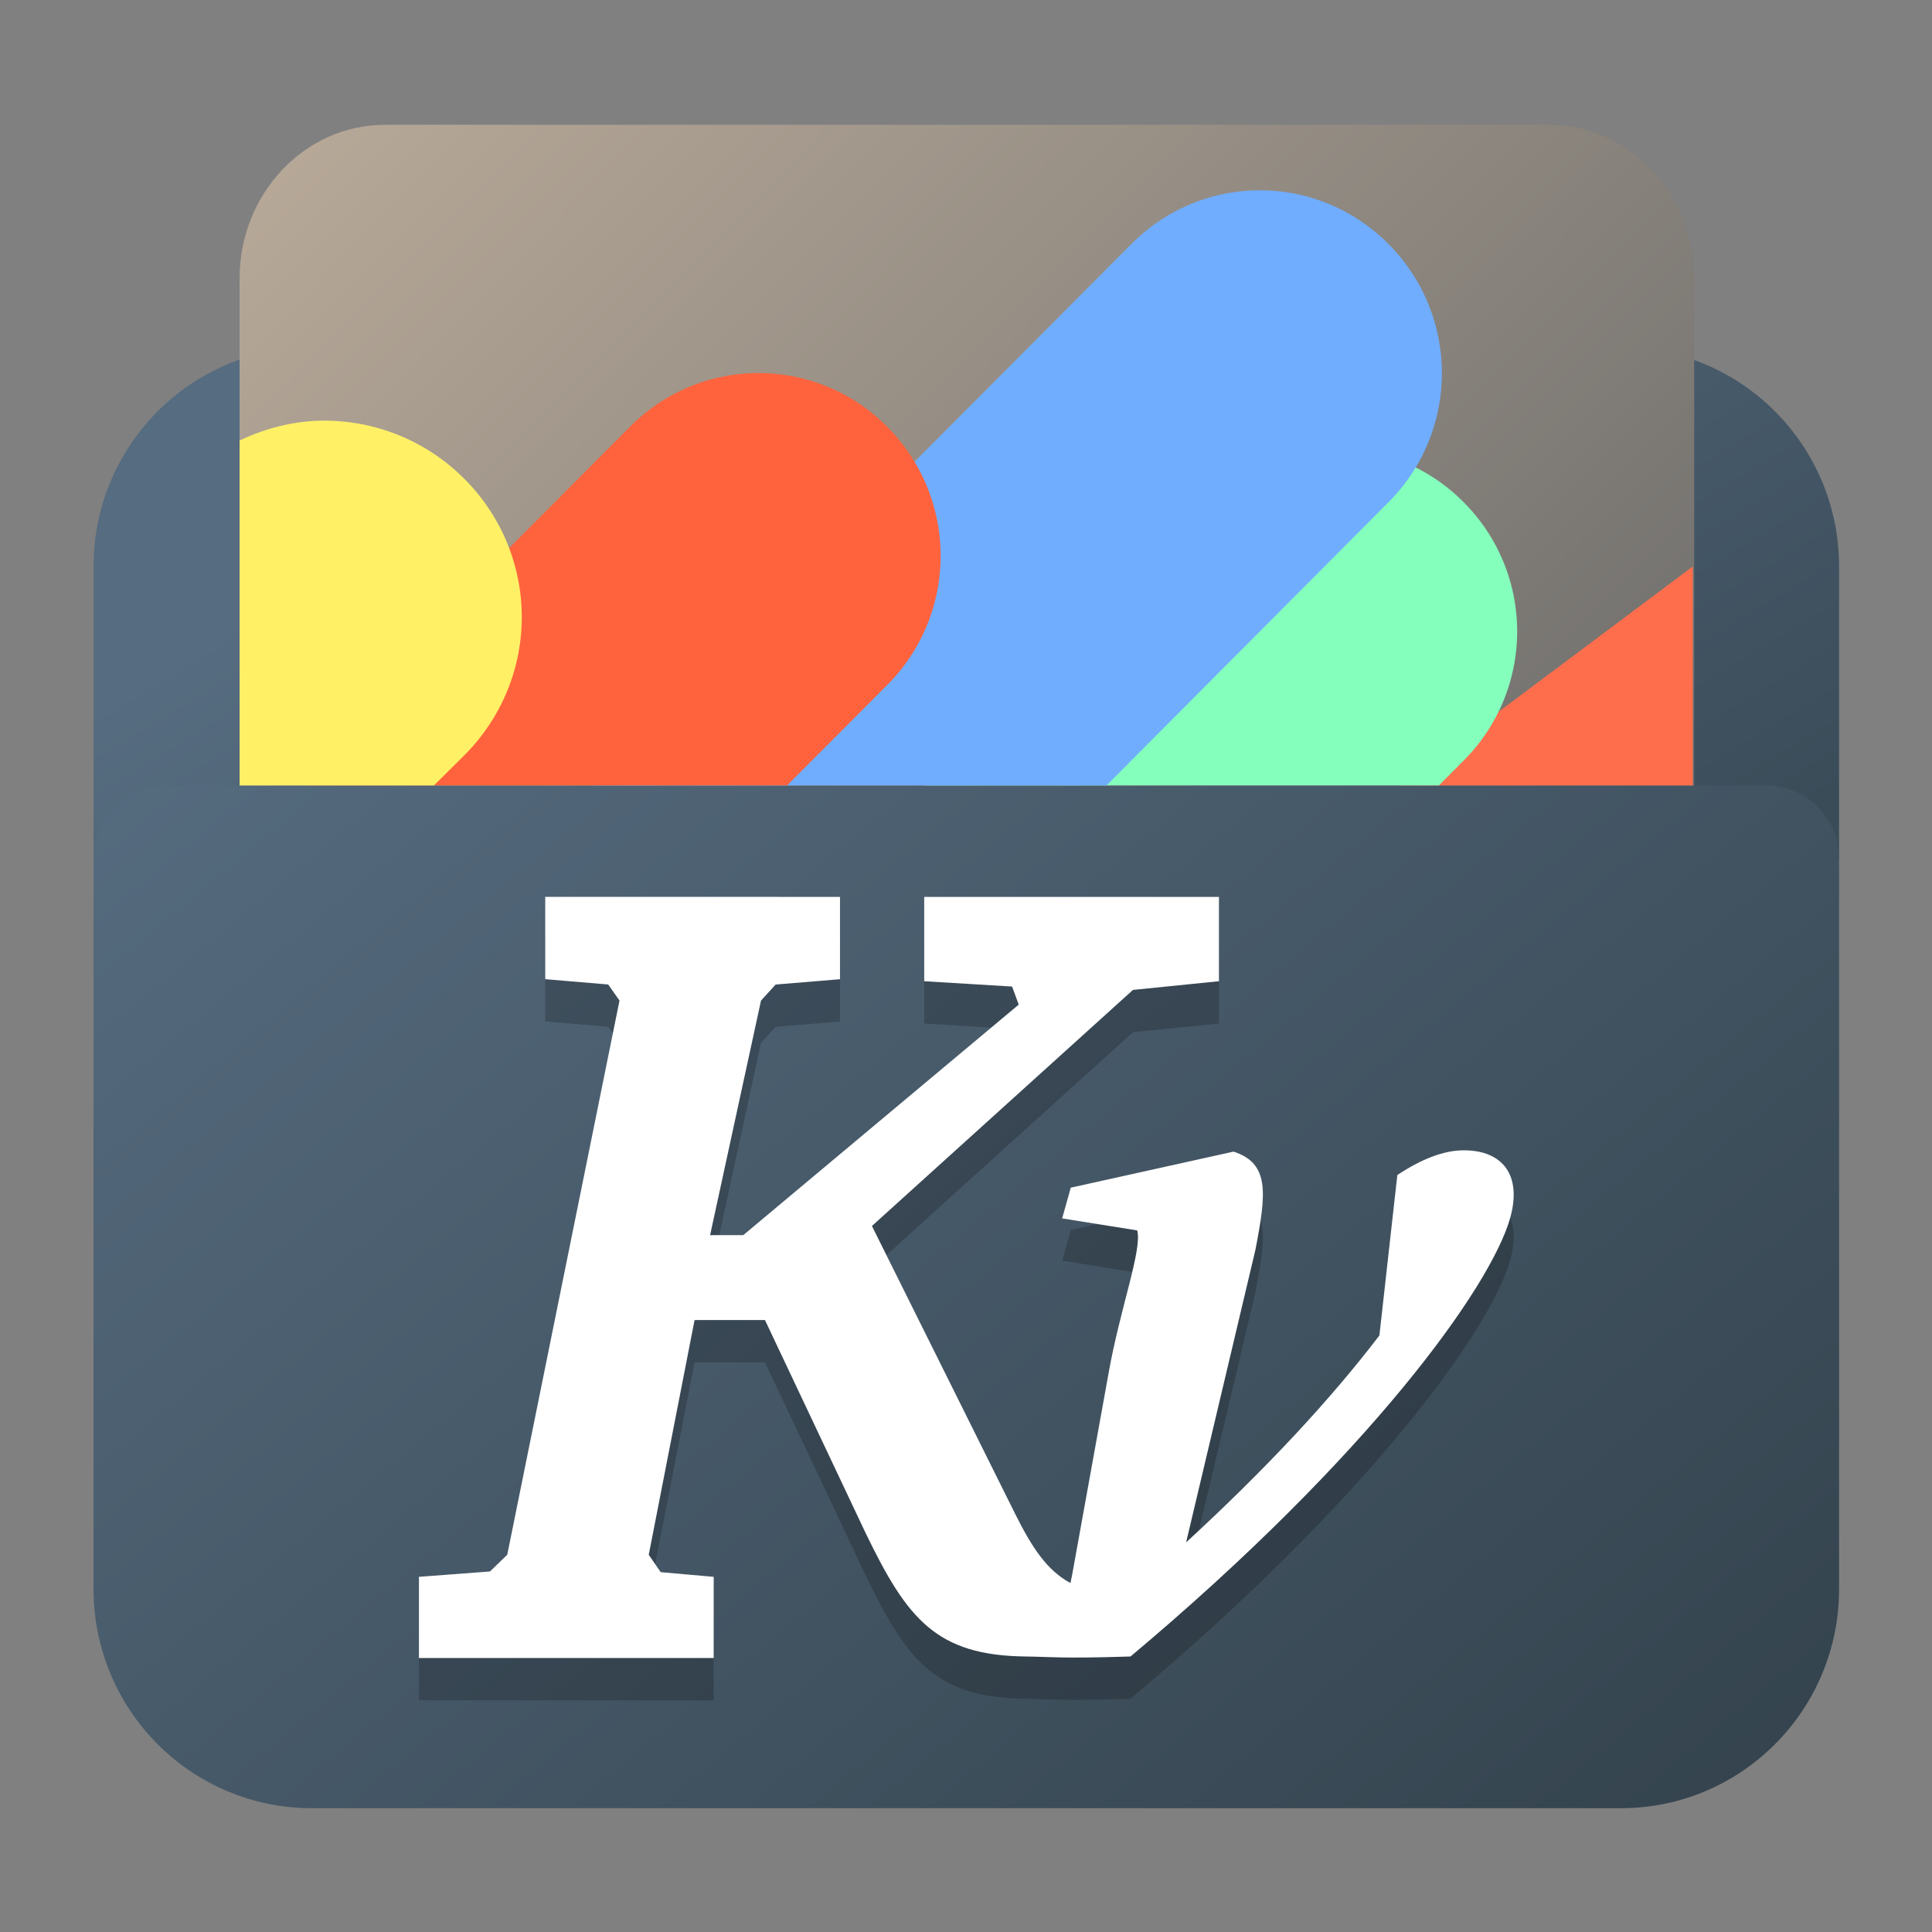 <?xml version="1.0" encoding="UTF-8" standalone="no"?>
<!-- Created with Inkscape (http://www.inkscape.org/) -->

<svg
   width="62"
   height="62"
   viewBox="0 0 62 62"
   version="1.1"
   id="svg1"
   inkscape:version="1.4 (e7c3feb100, 2024-10-09)"
   sodipodi:docname="kvantummanager.svg"
   xmlns:inkscape="http://www.inkscape.org/namespaces/inkscape"
   xmlns:sodipodi="http://sodipodi.sourceforge.net/DTD/sodipodi-0.dtd"
   xmlns:xlink="http://www.w3.org/1999/xlink"
   xmlns="http://www.w3.org/2000/svg"
   xmlns:svg="http://www.w3.org/2000/svg">
  <rect x="0" y="0" width="62" height="62" fill="#808080" stroke="none"/>
  <sodipodi:namedview
     id="namedview1"
     pagecolor="#ffffff"
     bordercolor="#000000"
     borderopacity="0.25"
     inkscape:showpageshadow="2"
     inkscape:pageopacity="0.0"
     inkscape:pagecheckerboard="0"
     inkscape:deskcolor="#d1d1d1"
     inkscape:document-units="px"
     inkscape:zoom="7.5994534"
     inkscape:cx="29.936364"
     inkscape:cy="45.134825"
     inkscape:window-width="1920"
     inkscape:window-height="994"
     inkscape:window-x="0"
     inkscape:window-y="0"
     inkscape:window-maximized="1"
     inkscape:current-layer="layer1" />
  <defs
     id="defs1">
    <linearGradient
       id="linearGradient3"
       inkscape:collect="always">
      <stop
         style="stop-color:#566c80;stop-opacity:1;"
         offset="0"
         id="stop3" />
      <stop
         style="stop-color:#3b4c59;stop-opacity:1;"
         offset="1"
         id="stop4" />
    </linearGradient>
    <linearGradient
       id="linearGradient1"
       inkscape:collect="always">
      <stop
         style="stop-color:#566c80;stop-opacity:1;"
         offset="0"
         id="stop1" />
      <stop
         style="stop-color:#33424c;stop-opacity:1;"
         offset="1"
         id="stop2" />
    </linearGradient>
    <radialGradient
       id="paint664_radial_890_11"
       cx="0"
       cy="0"
       r="1"
       gradientUnits="userSpaceOnUse"
       gradientTransform="matrix(-16,-10,10,-16,583,171)">
      <stop
         offset="0.421"
         stop-color="#B7C6CD"
         id="stop2071" />
      <stop
         offset="1"
         stop-color="#EFF2F6"
         id="stop2072" />
    </radialGradient>
    <linearGradient
       id="paint665_linear_890_11"
       x1="605"
       y1="180"
       x2="601.466"
       y2="162.723"
       gradientUnits="userSpaceOnUse">
      <stop
         stop-color="#5200FF"
         id="stop2073" />
      <stop
         offset="1"
         stop-color="#0085FF"
         id="stop2074" />
    </linearGradient>
    <linearGradient
       id="paint666_linear_890_11"
       x1="567"
       y1="181"
       x2="562.118"
       y2="174.183"
       gradientUnits="userSpaceOnUse">
      <stop
         stop-color="#5200FF"
         id="stop2075" />
      <stop
         offset="0.67"
         stop-color="#0085FF"
         id="stop2076" />
    </linearGradient>
    <linearGradient
       id="paint667_linear_890_11"
       x1="605"
       y1="180"
       x2="597.32"
       y2="174.24"
       gradientUnits="userSpaceOnUse">
      <stop
         stop-color="#5200FF"
         id="stop2077" />
      <stop
         offset="1"
         stop-color="#0085FF"
         id="stop2078" />
    </linearGradient>
    <linearGradient
       id="paint668_linear_890_11"
       x1="567"
       y1="180"
       x2="561.24"
       y2="172.32"
       gradientUnits="userSpaceOnUse">
      <stop
         stop-color="#5200FF"
         id="stop2079" />
      <stop
         offset="1"
         stop-color="#0085FF"
         id="stop2080" />
    </linearGradient>
    <linearGradient
       id="paint669_linear_890_11"
       x1="607"
       y1="179"
       x2="602.506"
       y2="171.809"
       gradientUnits="userSpaceOnUse">
      <stop
         stop-color="#5200FF"
         id="stop2081" />
      <stop
         offset="1"
         stop-color="#0085FF"
         id="stop2082" />
    </linearGradient>
    <linearGradient
       id="paint670_linear_890_11"
       x1="607"
       y1="217"
       x2="568.826"
       y2="170.016"
       gradientUnits="userSpaceOnUse">
      <stop
         stop-color="#5200FF"
         id="stop2083" />
      <stop
         offset="1"
         stop-color="#0085FF"
         id="stop2084" />
    </linearGradient>
    <radialGradient
       id="paint671_radial_890_11"
       cx="0"
       cy="0"
       r="1"
       gradientUnits="userSpaceOnUse"
       gradientTransform="matrix(0,20,-16,0,583,187)">
      <stop
         offset="0.87"
         stop-color="#EFF2F6"
         id="stop2085" />
      <stop
         offset="1"
         stop-color="#B7C6CD"
         id="stop2086" />
    </radialGradient>
    <linearGradient
       id="paint451_linear_890_11"
       x1="55"
       y1="461"
       x2="111"
       y2="517"
       gradientUnits="userSpaceOnUse"
       gradientTransform="translate(-53,-457)">
      <stop
         offset="0.304"
         stop-color="#EFF2F6"
         id="stop1644" />
      <stop
         offset="1"
         stop-color="#B7C6CD"
         id="stop1645" />
    </linearGradient>
    <linearGradient
       id="paint452_linear_890_11"
       x1="107"
       y1="513"
       x2="67.656"
       y2="465.787"
       gradientUnits="userSpaceOnUse"
       gradientTransform="matrix(1,0,0,1.2,-53,-559.6)">
      <stop
         stop-color="#2E2E41"
         id="stop1646" />
      <stop
         offset="1"
         stop-color="#566C80"
         id="stop1647" />
    </linearGradient>
    <linearGradient
       id="paint453_linear_890_11"
       x1="61"
       y1="465"
       x2="65"
       y2="469"
       gradientUnits="userSpaceOnUse"
       gradientTransform="translate(-53,-457)">
      <stop
         offset="0.236"
         stop-color="#F15700"
         id="stop1648" />
      <stop
         offset="0.856"
         stop-color="#FF0000"
         id="stop1649" />
    </linearGradient>
    <linearGradient
       id="paint454_linear_890_11"
       x1="71"
       y1="469"
       x2="67"
       y2="465"
       gradientUnits="userSpaceOnUse"
       gradientTransform="translate(-53,-457)">
      <stop
         stop-color="#FF7E07"
         id="stop1650" />
      <stop
         offset="1"
         stop-color="#FFE607"
         id="stop1651" />
    </linearGradient>
    <linearGradient
       id="paint455_linear_890_11"
       x1="77"
       y1="469"
       x2="73"
       y2="465"
       gradientUnits="userSpaceOnUse"
       gradientTransform="translate(-53,-457)">
      <stop
         stop-color="#089953"
         id="stop1652" />
      <stop
         offset="1"
         stop-color="#16D96F"
         id="stop1653" />
    </linearGradient>
    <linearGradient
       id="paint456_linear_890_11"
       x1="80"
       y1="486"
       x2="80"
       y2="492"
       gradientUnits="userSpaceOnUse"
       gradientTransform="translate(-53,-457)">
      <stop
         offset="0.189"
         stop-color="#EFF2F6"
         id="stop1654" />
      <stop
         offset="0.85"
         stop-color="#B7C6CD"
         id="stop1655" />
    </linearGradient>
    <linearGradient
       id="paint457_linear_890_11"
       x1="82"
       y1="494"
       x2="82"
       y2="500"
       gradientUnits="userSpaceOnUse">
      <stop
         offset="0.189"
         stop-color="#EFF2F6"
         id="stop1656" />
      <stop
         offset="0.85"
         stop-color="#B7C6CD"
         id="stop1657" />
    </linearGradient>
    <linearGradient
       id="paint486_linear_890_11"
       x1="707"
       y1="391"
       x2="699.474"
       y2="365.195"
       gradientUnits="userSpaceOnUse"
       gradientTransform="translate(-652,-358)">
      <stop
         stop-color="#2E2E41"
         id="stop1715" />
      <stop
         offset="1"
         stop-color="#566C80"
         id="stop1716" />
    </linearGradient>
    <linearGradient
       id="paint487_linear_890_11"
       x1="701"
       y1="411"
       x2="652.22"
       y2="371.976"
       gradientUnits="userSpaceOnUse"
       gradientTransform="translate(-652,-358)">
      <stop
         stop-color="#5200FF"
         id="stop1717" />
      <stop
         offset="0.906"
         stop-color="#0085FF"
         id="stop1718" />
    </linearGradient>
    <linearGradient
       id="paint488_linear_890_11"
       x1="705"
       y1="411"
       x2="661.871"
       y2="375.713"
       gradientUnits="userSpaceOnUse"
       gradientTransform="translate(-652,-358)">
      <stop
         offset="0.378"
         stop-color="#FF7E07"
         id="stop1719" />
      <stop
         offset="1"
         stop-color="#FFE607"
         id="stop1720" />
    </linearGradient>
    <linearGradient
       id="paint489_linear_890_11"
       x1="703"
       y1="411"
       x2="665.05"
       y2="371.053"
       gradientUnits="userSpaceOnUse"
       gradientTransform="matrix(1,0,0,1.053,-651.984,-379.725)">
      <stop
         offset="0.296"
         stop-color="#71706E"
         id="stop1721" />
      <stop
         offset="1"
         stop-color="#B9AA99"
         id="stop1722" />
    </linearGradient>
    <linearGradient
       id="paint490_linear_890_11"
       x1="672.75"
       y1="379"
       x2="672.75"
       y2="381"
       gradientUnits="userSpaceOnUse"
       gradientTransform="translate(-652,-358)">
      <stop
         stop-color="white"
         id="stop1723" />
      <stop
         offset="0.705"
         stop-color="#E6E6E6"
         id="stop1724" />
    </linearGradient>
    <linearGradient
       id="paint491_linear_890_11"
       x1="671.5"
       y1="383"
       x2="671.5"
       y2="385"
       gradientUnits="userSpaceOnUse"
       gradientTransform="translate(-652,-358)">
      <stop
         stop-color="white"
         id="stop1725" />
      <stop
         offset="0.705"
         stop-color="#E6E6E6"
         id="stop1726" />
    </linearGradient>
    <linearGradient
       id="paint492_linear_890_11"
       x1="707"
       y1="417"
       x2="682.627"
       y2="375.218"
       gradientUnits="userSpaceOnUse"
       gradientTransform="translate(-652,-358)">
      <stop
         offset="0.127"
         stop-color="#2E2E41"
         id="stop1727" />
      <stop
         offset="0.877"
         stop-color="#566C80"
         id="stop1728" />
    </linearGradient>
    <linearGradient
       id="paint493_linear_890_11"
       x1="691.696"
       y1="403"
       x2="691.696"
       y2="399"
       gradientUnits="userSpaceOnUse"
       gradientTransform="translate(-696.756,-361.35)">
      <stop
         offset="0.341"
         stop-color="#2E2E41"
         id="stop1729" />
      <stop
         offset="1"
         stop-color="#566C80"
         id="stop1730" />
    </linearGradient>
    <linearGradient
       inkscape:collect="always"
       xlink:href="#linearGradient1"
       id="linearGradient2"
       x1="20.713"
       y1="17.594"
       x2="55"
       y2="59"
       gradientUnits="userSpaceOnUse" />
    <linearGradient
       inkscape:collect="always"
       xlink:href="#linearGradient3"
       id="linearGradient4"
       x1="43.77"
       y1="6.681"
       x2="57.571"
       y2="29.594"
       gradientUnits="userSpaceOnUse" />
  </defs>
  <g
     inkscape:label="Layer 1"
     inkscape:groupmode="layer"
     id="layer1">
    <g
       id="g1"
       transform="matrix(1.167,0,0,1.172,-5.167,-11.121)">
      <path
         d="m 7,25 c 0,-3.314 2.686,-6 6,-6 h 36 c 3.314,0 6,2.686 6,6 v 8 H 7 Z"
         id="path476"
         style="fill:url(#linearGradient4)" />
      <path
         d="m 11.016,17.117 c 0,-2.325 1.791,-4.211 4,-4.211 h 32 c 2.209,0 4,1.885 4,4.211 v 31.579 c 0,2.325 -1.791,4.211 -4,4.211 h -32 c -2.209,0 -4,-1.885 -4,-4.211 z"
         id="path479"
         style="fill:url(#paint489_linear_890_11);stroke-width:1.026" />
      <path
         d="m 7,33 c 0,-1.105 0.895,-2 2,-2 h 44 c 1.105,0 2,0.895 2,2 v 20 c 0,3.314 -2.686,6 -6,6 H 13 C 9.686,59 7,56.314 7,53 Z"
         id="path482"
         style="fill:url(#linearGradient2)" />
      <path
         style="opacity:0.2;stroke-width:1.158"
         d="m 19.421,35.204 2.09e-4,2.254 1.731,0.146 0.311,0.439 -3.087,15.176 -0.475,0.457 -1.953,0.147 v 2.223 l 8.105,1.4e-4 2.62e-4,-2.223 -1.457,-0.128 -0.329,-0.475 1.26,-6.428 h 1.936 l 2.776,5.849 c 1.135,2.332 1.931,3.332 4.384,3.363 0.705,0.008 0.989,0.061 2.892,0 6.563,-5.483 9.913,-10.124 10.442,-12.014 0.321,-1.144 -0.188,-1.846 -1.279,-1.846 -0.532,0 -1.141,0.224 -1.826,0.677 l -0.493,4.392 c -1.343,1.756 -3.134,3.67 -5.315,5.666 l 1.906,-8.012 c 0.299,-1.544 0.398,-2.367 -0.603,-2.687 l -4.475,0.987 -0.237,0.841 2.064,0.329 c 0.143,0.532 -0.479,2.153 -0.792,3.936 l -1.005,5.538 c -0.016,0.057 -0.026,0.119 -0.037,0.183 -0.651,-0.35 -1.062,-0.974 -1.534,-1.919 l -3.927,-7.859 7.178,-6.464 2.365,-0.238 -2.94e-4,-2.309 -8.105,7.7e-5 3.19e-4,2.309 2.416,0.146 0.183,0.494 -7.574,6.312 h -0.913 l 1.4,-6.422 0.402,-0.439 1.77,-0.146 -1.8e-4,-2.254 z"
         id="path9" />
      <path
         style="fill:#ffffff;stroke-width:1.158"
         d="m 19.421,34.046 2.09e-4,2.254 1.731,0.146 0.311,0.439 -3.087,15.176 -0.475,0.457 -1.953,0.147 v 2.223 l 8.105,1.39e-4 2.62e-4,-2.223 -1.457,-0.128 -0.329,-0.475 1.26,-6.428 h 1.936 l 2.776,5.849 c 1.135,2.332 1.931,3.332 4.384,3.363 0.705,0.008 0.989,0.061 2.892,0 6.563,-5.483 9.913,-10.124 10.442,-12.014 0.321,-1.144 -0.188,-1.846 -1.279,-1.846 -0.532,0 -1.141,0.224 -1.826,0.677 l -0.493,4.392 c -1.343,1.756 -3.134,3.67 -5.315,5.666 l 1.906,-8.012 c 0.299,-1.544 0.398,-2.367 -0.603,-2.687 l -4.475,0.987 -0.237,0.841 2.064,0.329 c 0.143,0.532 -0.479,2.153 -0.792,3.936 l -1.005,5.538 c -0.016,0.057 -0.026,0.119 -0.037,0.183 -0.651,-0.35 -1.062,-0.974 -1.534,-1.919 l -3.927,-7.859 7.178,-6.464 2.365,-0.238 -2.94e-4,-2.309 -8.105,7.7e-5 3.18e-4,2.309 2.416,0.146 0.183,0.494 -7.574,6.312 h -0.913 l 1.4,-6.422 0.402,-0.439 1.77,-0.146 -1.8e-4,-2.254 z"
         id="path10" />
      <path
         d="m 50.982,24.996 -8.049,5.998 h 8.044 v -5.998 z"
         fill="#ff6e4c"
         style="stroke-width:4.377;paint-order:stroke markers fill"
         id="path3" />
      <path
         d="m 41.145,21.772 c -1.278,0 -2.555,0.491 -3.538,1.47 l -7.752,7.752 h 14.143 l 0.68,-0.68 a 4.989,4.989 0 0 0 0,-7.072 4.982,4.982 0 0 0 -3.534,-1.474 z"
         fill="#85ffbc"
         style="stroke-width:3.78;paint-order:stroke markers fill"
         id="path4" />
      <path
         d="m 39.074,14.7 c -1.278,0 -2.555,0.491 -3.534,1.47 L 20.713,30.994 h 14.143 l 7.752,-7.752 a 4.989,4.989 0 0 0 0,-7.072 A 4.982,4.982 0 0 0 39.074,14.7 Z"
         fill="#70adff"
         style="stroke-width:3.78;paint-order:stroke markers fill"
         id="path5" />
      <path
         d="m 25.286,19.704 c -1.278,0 -2.555,0.491 -3.534,1.47 l -8.822,8.818 v 1.002 h 13.142 l 2.752,-2.748 a 4.989,4.989 0 0 0 0,-7.072 4.982,4.982 0 0 0 -3.538,-1.47 z"
         fill="#ff633d"
         style="stroke-width:3.78;paint-order:stroke markers fill"
         id="path6" />
      <path
         d="m 13.342,21.007 c -0.8,0 -1.588,0.195 -2.326,0.544 v 9.443 h 5.346 l 0.821,-0.812 a 5.416,5.361 0 0 0 0,-7.595 5.408,5.353 0 0 0 -3.84,-1.58 z"
         style="stroke-width:4.082;paint-order:stroke markers fill"
         id="path7"
         fill="#fff066" />
    </g>
  </g>
</svg>
